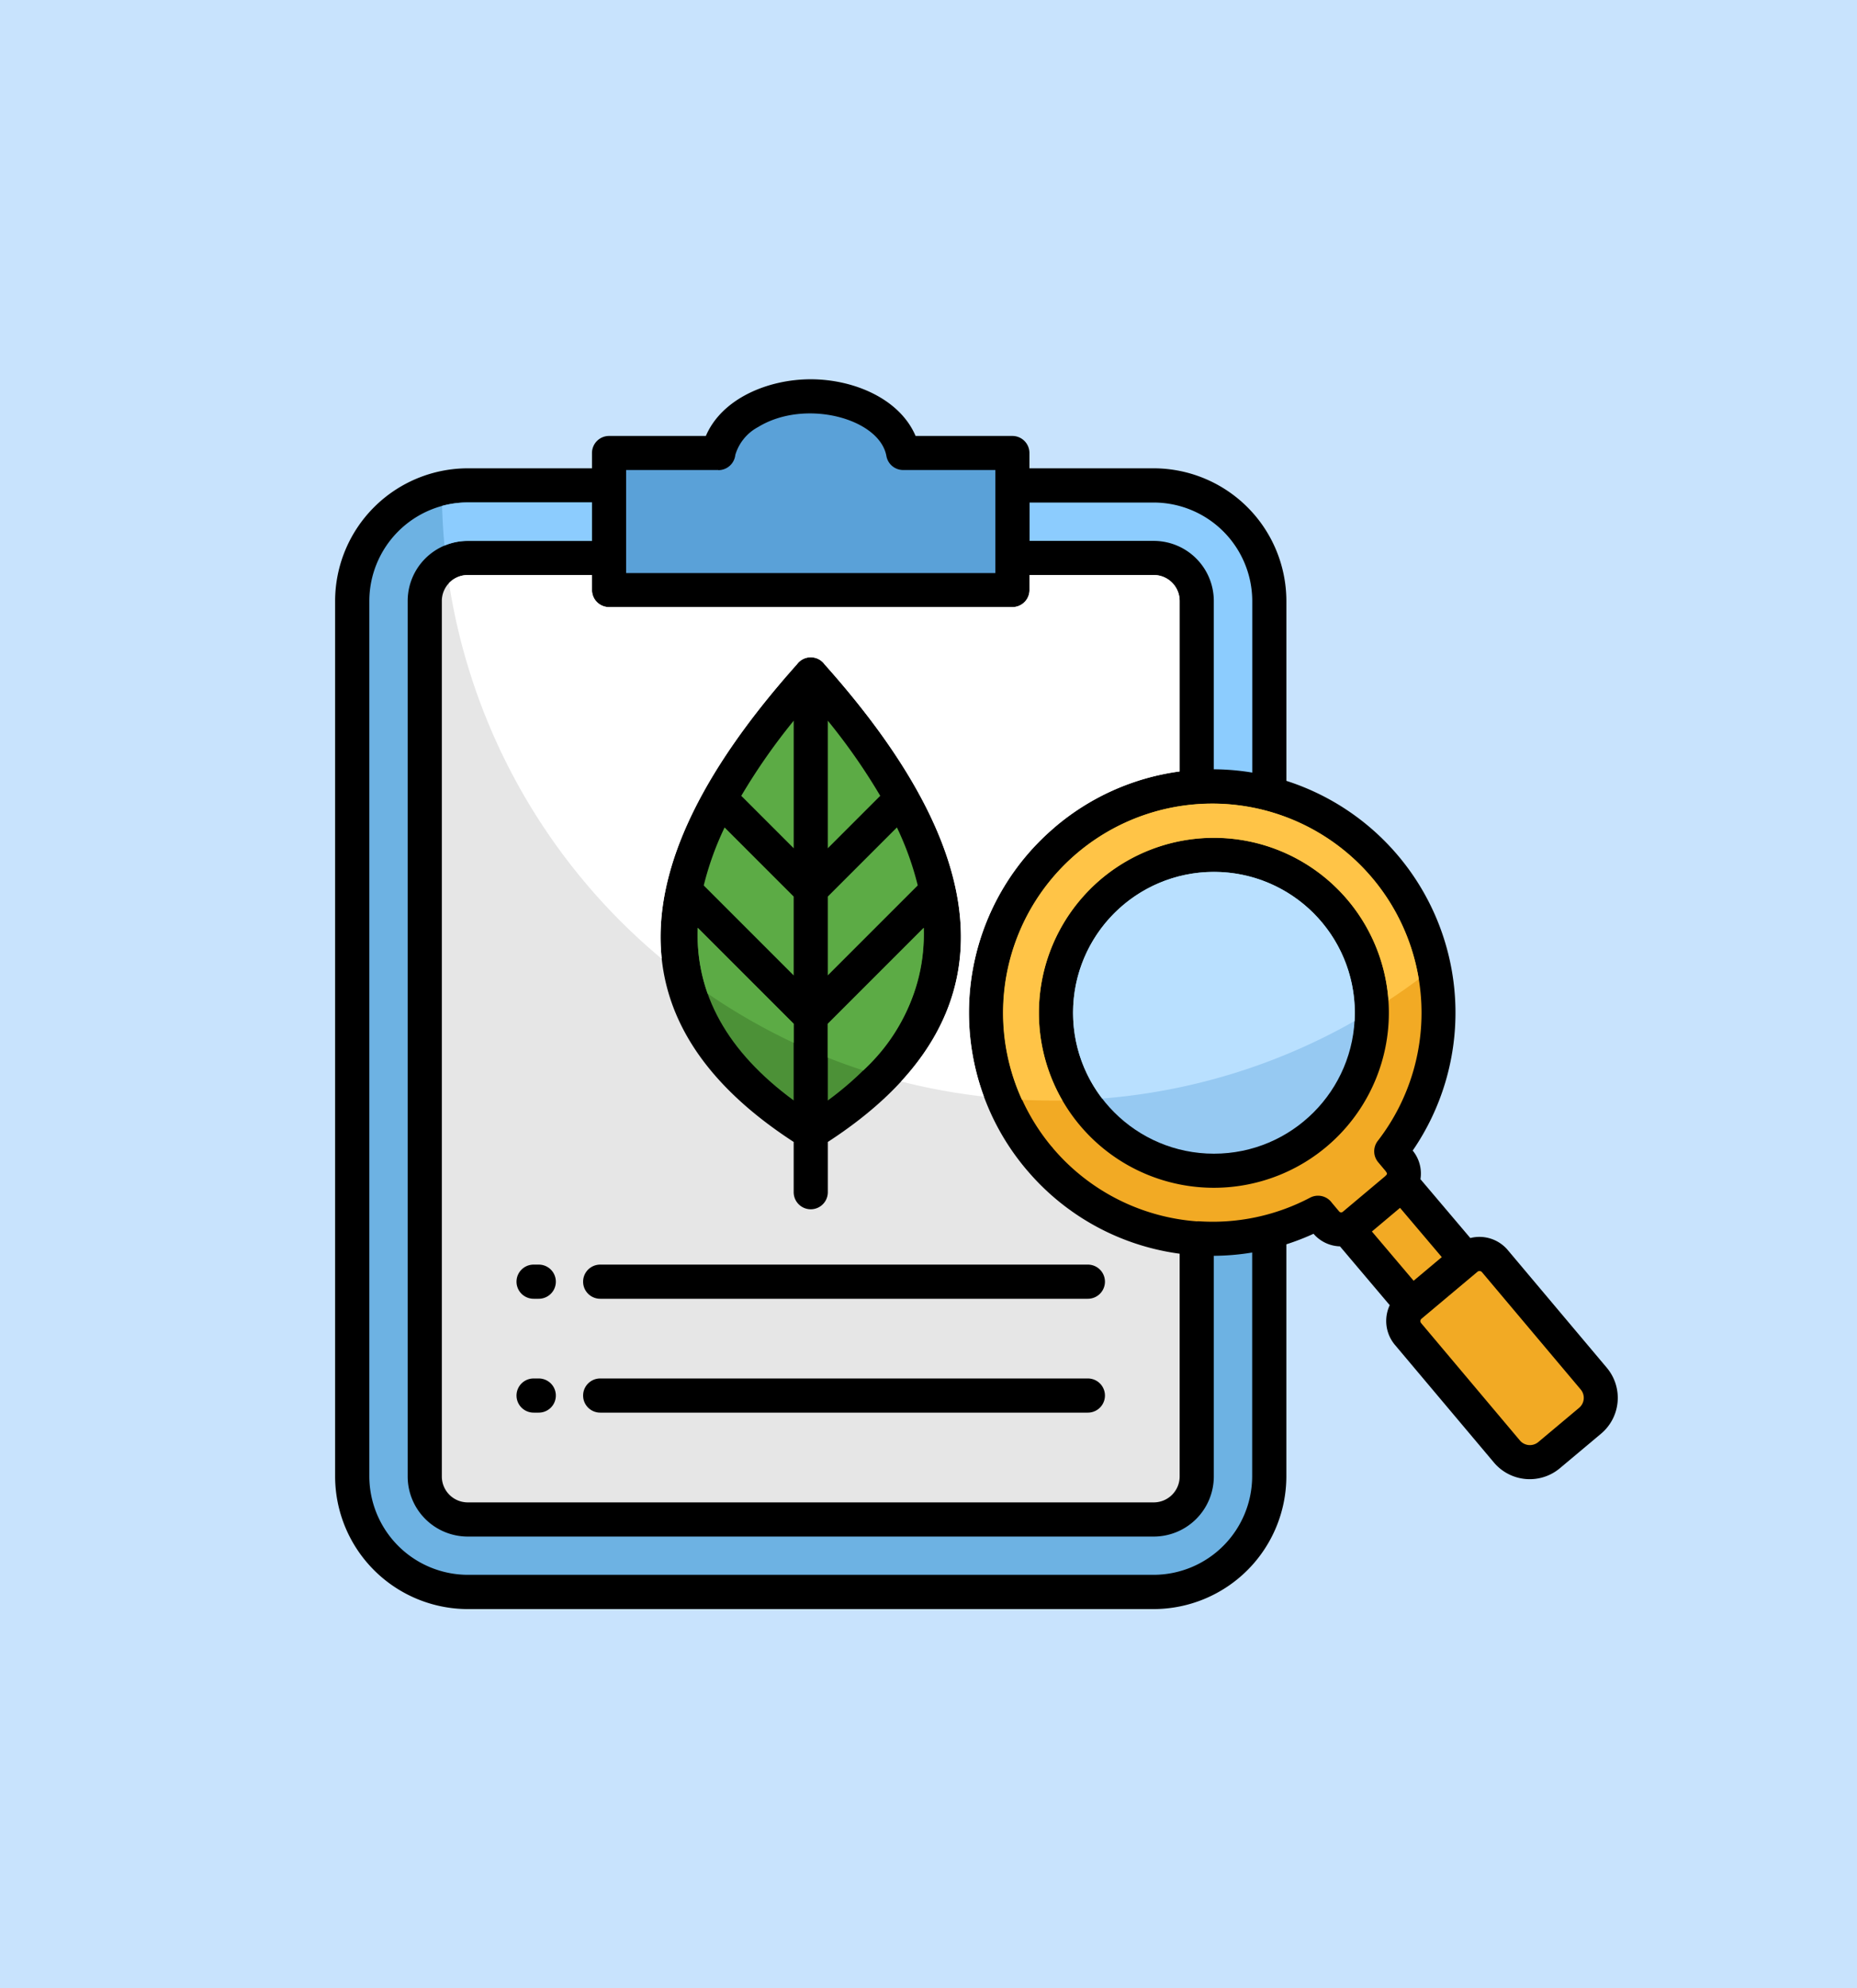 <svg xmlns="http://www.w3.org/2000/svg" width="85" height="91" viewBox="0 0 85 91">
  <g id="Grupo_1115446" data-name="Grupo 1115446" transform="translate(-180.089 -7347)">
    <rect id="Rectángulo_408606" data-name="Rectángulo 408606" width="85" height="91" transform="translate(180.089 7347)" fill="#c8e3fd"/>
    <g id="Grupo_1117062" data-name="Grupo 1117062" transform="translate(179.428 7338.442)">
      <path id="Trazado_887636" data-name="Trazado 887636" d="M47.784,29.991h5.692a6.082,6.082,0,0,1,6.066,6.066v8.238a11.144,11.144,0,0,1,5.782,16.921,1.659,1.659,0,0,1,.355,1.31l2.282,2.693a1.694,1.694,0,0,1,1.718.554l4.53,5.383h0a2.141,2.141,0,0,1-.263,3.017v0l-1.885,1.581a2.146,2.146,0,0,1-3.022-.265l-4.529-5.381h0a1.7,1.7,0,0,1-.237-1.816L61.995,65.6a1.661,1.661,0,0,1-1.21-.576,11.082,11.082,0,0,1-1.244.482V76.136A6.082,6.082,0,0,1,53.476,82.2H22.066A6.082,6.082,0,0,1,16,76.136V36.057a6.082,6.082,0,0,1,6.066-6.066h5.692v-.7a.781.781,0,0,1,.781-.781H32.97c.738-1.724,2.861-2.594,4.8-2.594s4.063.87,4.8,2.594H47a.781.781,0,0,1,.781.781v.7Z" transform="translate(0 0)" fill-rule="evenodd"/>
      <path id="Trazado_887637" data-name="Trazado 887637" d="M62.81,99.19H57.118a1.186,1.186,0,0,0-1.181,1.181V140.45a1.186,1.186,0,0,0,1.181,1.181h31.41a1.186,1.186,0,0,0,1.181-1.181v-10.2q-.327-.044-.651-.107a11.085,11.085,0,0,1-6.329-3.706l-.008-.008h0l-.043-.051a11.124,11.124,0,0,1,1.3-15.634l.008-.009h0a11.093,11.093,0,0,1,5.722-2.557v-7.808a1.186,1.186,0,0,0-1.181-1.181H82.835v.687a.781.781,0,0,1-.781.781H63.591a.781.781,0,0,1-.781-.781V99.19Zm9.383,4.083a.78.78,0,0,1,1.26,0q12.412,13.9.152,21.862v2.3a.781.781,0,1,1-1.563,0v-2.3q-12.261-7.963.152-21.863ZM60.137,132.312a.781.781,0,1,1,0-1.563h.237a.781.781,0,1,1,0,1.563Zm3.048,0a.781.781,0,1,1,0-1.563H85.508a.781.781,0,0,1,0,1.563Zm-3.048,5.211a.781.781,0,1,1,0-1.563h.237a.781.781,0,1,1,0,1.563Zm3.048,0a.781.781,0,1,1,0-1.563H85.508a.781.781,0,1,1,0,1.563Z" transform="translate(-35.052 -64.314)" fill="#e6e6e6" fill-rule="evenodd"/>
      <path id="Trazado_887638" data-name="Trazado 887638" d="M65.165,99.191H59.473a1.178,1.178,0,0,0-.853.367,27.942,27.942,0,0,0,9.737,17.195q-.626-5.844,6.191-13.478a.78.78,0,0,1,1.26,0q10.378,11.622,3.506,19.093a27.891,27.891,0,0,0,3.789.692,11.131,11.131,0,0,1,3.231-12.315l.008-.009h0a11.093,11.093,0,0,1,5.722-2.557v-7.808a1.186,1.186,0,0,0-1.181-1.181H85.19v.687a.781.781,0,0,1-.781.781H65.946a.781.781,0,0,1-.781-.781v-.687Z" transform="translate(-37.407 -64.315)" fill="#fff" fill-rule="evenodd"/>
      <path id="Trazado_887639" data-name="Trazado 887639" d="M274.831,203.78l.066,0A9.555,9.555,0,0,0,280,202.7a.78.78,0,0,1,.994.232l.342.407a.122.122,0,0,0,.154.014l1.938-1.628h0c.105-.105.128-.108.017-.255l-.328-.391a.778.778,0,0,1-.019-.978l0,0a9.573,9.573,0,1,0-14.945.245.758.758,0,0,1,.09.107,9.572,9.572,0,0,0,6.6,3.333Zm-4.9-15.206a8.01,8.01,0,1,1,0,11.328A8.01,8.01,0,0,1,269.934,188.575Z" transform="translate(-219.372 -139.329)" fill="#f2aa24" fill-rule="evenodd"/>
      <path id="Trazado_887640" data-name="Trazado 887640" d="M284.973,192.7a9.577,9.577,0,1,0-18.163,5.522q.707.035,1.423.036c.143,0,.285,0,.427-.005a8.011,8.011,0,1,1,14.927-4.583Q284.3,193.2,284.973,192.7Z" transform="translate(-219.372 -139.33)" fill="#ffc447" fill-rule="evenodd"/>
      <path id="Trazado_887641" data-name="Trazado 887641" d="M67.433,106.515v10.1a2.75,2.75,0,0,1-2.744,2.744H33.279a2.75,2.75,0,0,1-2.744-2.744V76.535a2.75,2.75,0,0,1,2.744-2.744h5.692v-1.76H33.279a4.519,4.519,0,0,0-4.5,4.5v40.079a4.518,4.518,0,0,0,4.5,4.5h31.41a4.518,4.518,0,0,0,4.5-4.5v-10.25a11.145,11.145,0,0,1-1.76.15Z" transform="translate(-11.213 -40.478)" fill="#6db2e3" fill-rule="evenodd"/>
      <path id="Trazado_887642" data-name="Trazado 887642" d="M56.132,74.006a2.722,2.722,0,0,1,1.061-.214h5.692v-1.76H57.193a4.467,4.467,0,0,0-1.17.156q.026.917.109,1.818Z" transform="translate(-35.127 -40.478)" fill="#8cccfe" fill-rule="evenodd"/>
      <path id="Trazado_887643" data-name="Trazado 887643" d="M275.834,73.792h5.692a2.749,2.749,0,0,1,2.744,2.744v7.709a11.115,11.115,0,0,1,1.76.151v-7.86a4.518,4.518,0,0,0-4.5-4.5h-5.692v1.76Z" transform="translate(-228.05 -40.479)" fill="#8cccfe" fill-rule="evenodd"/>
      <path id="Trazado_887644" data-name="Trazado 887644" d="M129.122,41.283H124.9V46h16.9V41.283H137.58v0a.779.779,0,0,1-.766-.641c-.311-1.722-3.728-2.641-5.872-1.326a2.135,2.135,0,0,0-1.043,1.273.781.781,0,0,1-.777.7Z" transform="translate(-95.58 -11.214)" fill="#5aa1d8" fill-rule="evenodd"/>
      <circle id="Elipse_11727" data-name="Elipse 11727" cx="6.448" cy="6.448" r="6.448" transform="translate(49.778 48.462)" fill="#96c9f2"/>
      <g id="Grupo_1117061" data-name="Grupo 1117061" transform="translate(32.594 41.542)">
        <path id="Trazado_887645" data-name="Trazado 887645" d="M298.586,210.258a6.448,6.448,0,0,0-5.116,10.372,27.8,27.8,0,0,0,11.552-3.546c.007-.125.011-.251.011-.378A6.448,6.448,0,0,0,298.586,210.258Z" transform="translate(-274.954 -203.338)" fill="#b9e0ff" fill-rule="evenodd"/>
        <path id="Trazado_887646" data-name="Trazado 887646" d="M203.531,193.631l-3.162,3.162V200.4l4.117-4.117a13.736,13.736,0,0,0-.955-2.656Z" transform="translate(-194.411 -188.745)" fill="#5cab45" fill-rule="evenodd"/>
        <path id="Trazado_887647" data-name="Trazado 887647" d="M158.053,196.792l-3.162-3.162a13.736,13.736,0,0,0-.955,2.656l4.117,4.117Z" transform="translate(-153.657 -188.744)" fill="#5cab45" fill-rule="evenodd"/>
        <path id="Trazado_887648" data-name="Trazado 887648" d="M167.983,157.129l2.4,2.4V153.69a27.847,27.847,0,0,0-2.4,3.439Z" transform="translate(-165.986 -153.69)" fill="#5cab45" fill-rule="evenodd"/>
        <path id="Trazado_887649" data-name="Trazado 887649" d="M200.368,159.526l2.4-2.4a27.843,27.843,0,0,0-2.4-3.439v5.838Z" transform="translate(-194.41 -153.688)" fill="#5cab45" fill-rule="evenodd"/>
        <path id="Trazado_887650" data-name="Trazado 887650" d="M204.758,231.182l-4.39,4.39v3.513Q204.927,235.731,204.758,231.182Z" transform="translate(-194.41 -221.703)" fill="#4c9137" fill-rule="evenodd"/>
        <path id="Trazado_887651" data-name="Trazado 887651" d="M204.758,231.182l-4.39,4.39v1.552q.8.317,1.622.584A8.49,8.49,0,0,0,204.758,231.182Z" transform="translate(-194.41 -221.703)" fill="#5cab45" fill-rule="evenodd"/>
        <path id="Trazado_887652" data-name="Trazado 887652" d="M156.053,235.572l-4.39-4.39q-.169,4.549,4.39,7.9Z" transform="translate(-151.658 -221.703)" fill="#4c9137" fill-rule="evenodd"/>
        <path id="Trazado_887653" data-name="Trazado 887653" d="M156.053,235.572l-4.39-4.39a8.022,8.022,0,0,0,.45,3.007,27.967,27.967,0,0,0,3.94,2.257Z" transform="translate(-151.658 -221.703)" fill="#5cab45" fill-rule="evenodd"/>
        <path id="Trazado_887654" data-name="Trazado 887654" d="M424.72,359.619l-2.573,2.159,0,0a.144.144,0,0,0-.013.191h0l4.53,5.382a.6.6,0,0,0,.83.07l1.885-1.581v0a.594.594,0,0,0,.066-.825h0l-4.529-5.381A.148.148,0,0,0,424.72,359.619Z" transform="translate(-389.021 -334.402)" fill="#f2aa24" fill-rule="evenodd"/>
        <path id="Trazado_887655" data-name="Trazado 887655" d="M405.9,339.3l1.289-1.082-1.911-2.255-1.288,1.083Z" transform="translate(-373.128 -313.668)" fill="#f2aa24" fill-rule="evenodd"/>
      </g>
    </g>
  </g>
</svg>

